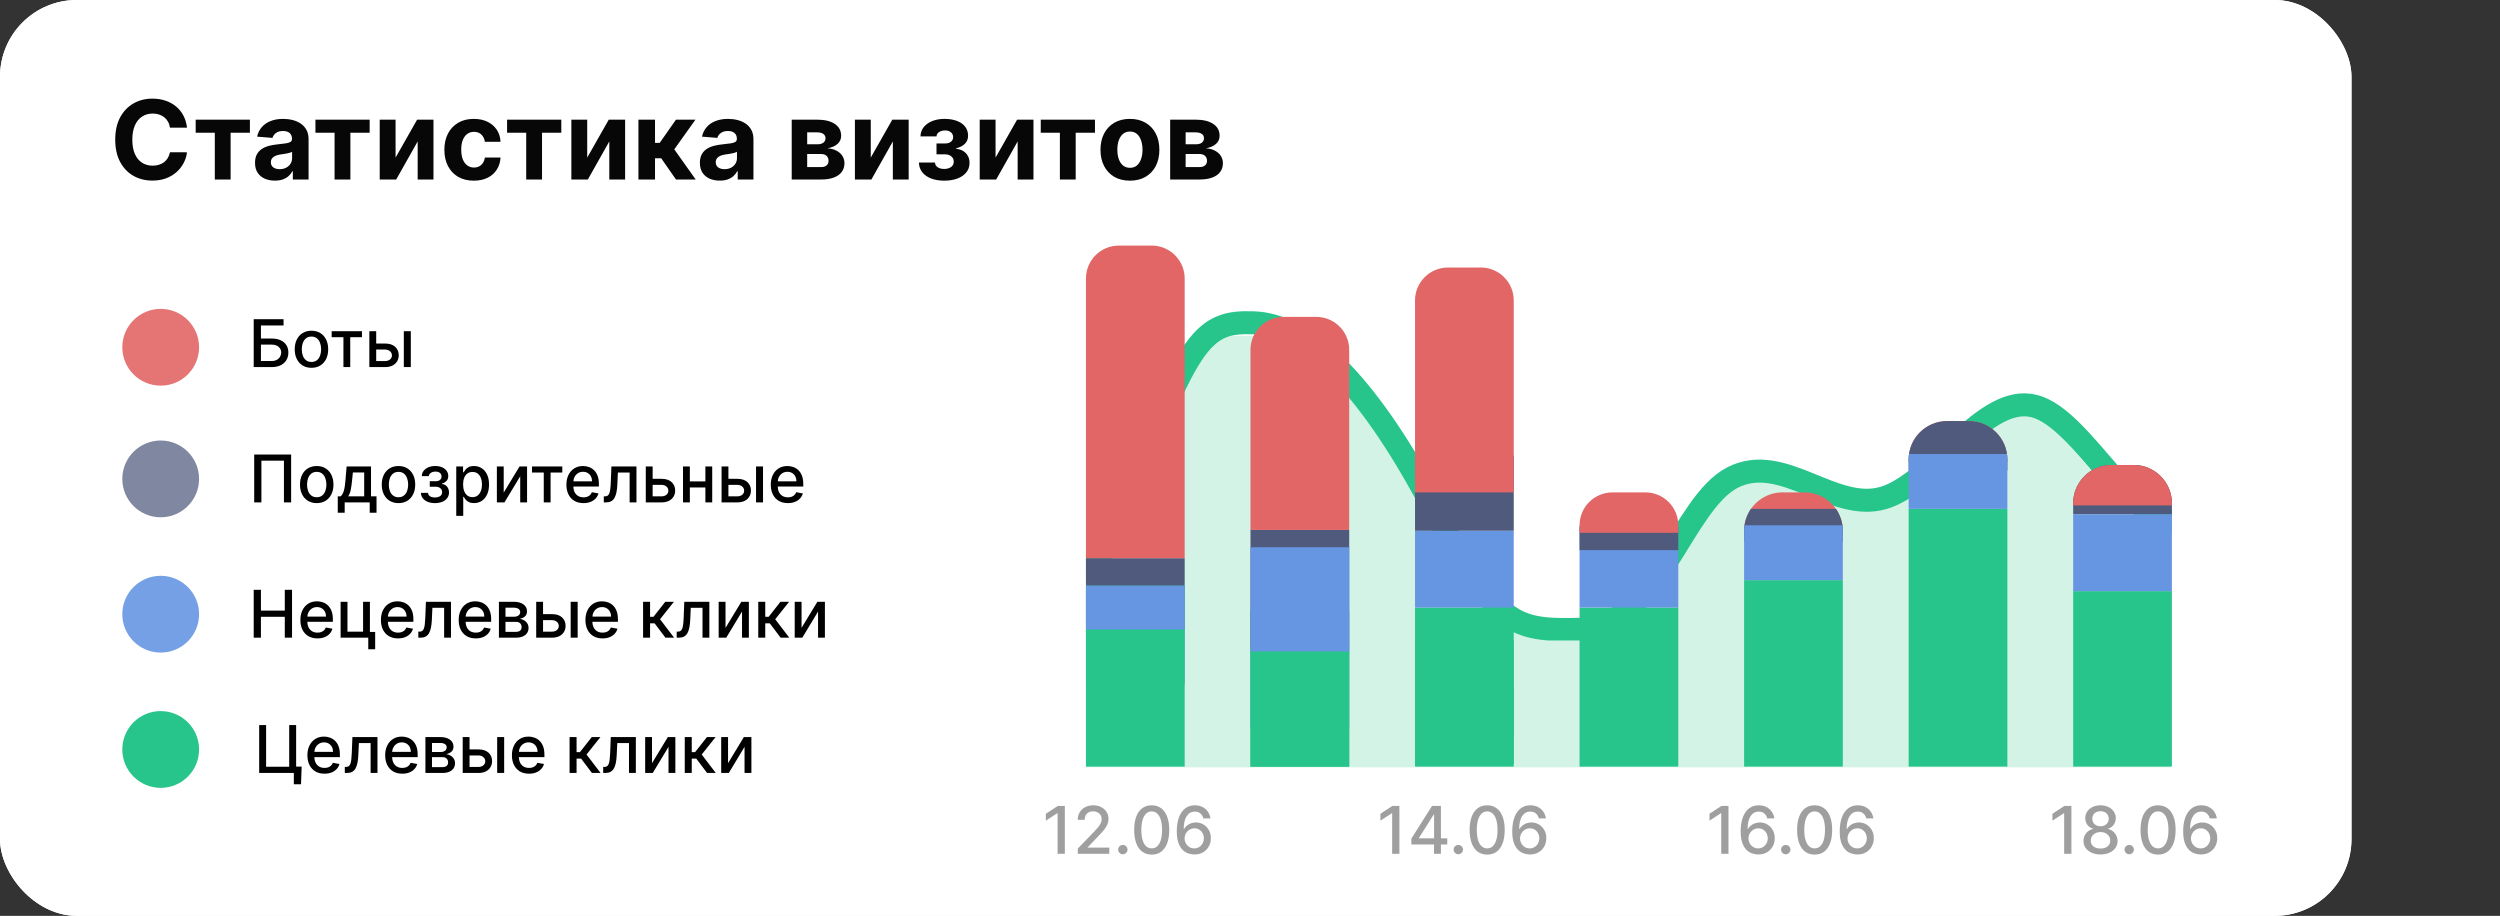 <svg width="404" height="148" viewBox="0 0 404 148" fill="none" xmlns="http://www.w3.org/2000/svg">
<rect x="0" y="0" width="404" height="148" fill="#333333" stroke="none"/>
<rect width="380" height="148" rx="12.408" fill="white"/>
<rect width="380" height="148" rx="12.408" fill="white"/>
<circle cx="25.968" cy="56.118" r="5.109" fill="#E57575" stroke="#E57575" stroke-width="2.19"/>
<path d="M40.999 59.322V51.587H45.822V52.592H42.166V54.707H43.896C44.47 54.707 44.957 54.8 45.358 54.986C45.76 55.173 46.068 55.436 46.279 55.776C46.493 56.116 46.6 56.516 46.6 56.977C46.6 57.438 46.493 57.844 46.279 58.197C46.068 58.549 45.76 58.825 45.358 59.024C44.957 59.223 44.47 59.322 43.896 59.322H40.999ZM42.166 58.34H43.896C44.228 58.34 44.509 58.275 44.738 58.144C44.97 58.013 45.145 57.843 45.263 57.634C45.384 57.425 45.444 57.201 45.444 56.962C45.444 56.614 45.311 56.316 45.044 56.067C44.777 55.815 44.394 55.689 43.896 55.689H42.166V58.34ZM50.332 59.439C49.788 59.439 49.313 59.315 48.908 59.065C48.502 58.816 48.188 58.467 47.964 58.019C47.739 57.571 47.627 57.047 47.627 56.448C47.627 55.846 47.739 55.32 47.964 54.869C48.188 54.419 48.502 54.069 48.908 53.819C49.313 53.57 49.788 53.445 50.332 53.445C50.876 53.445 51.35 53.57 51.756 53.819C52.161 54.069 52.476 54.419 52.7 54.869C52.924 55.32 53.036 55.846 53.036 56.448C53.036 57.047 52.924 57.571 52.7 58.019C52.476 58.467 52.161 58.816 51.756 59.065C51.35 59.315 50.876 59.439 50.332 59.439ZM50.336 58.491C50.688 58.491 50.98 58.398 51.212 58.212C51.443 58.026 51.615 57.778 51.725 57.468C51.839 57.158 51.895 56.817 51.895 56.444C51.895 56.074 51.839 55.734 51.725 55.425C51.615 55.112 51.443 54.862 51.212 54.673C50.98 54.484 50.688 54.39 50.336 54.39C49.98 54.39 49.686 54.484 49.452 54.673C49.22 54.862 49.047 55.112 48.934 55.425C48.823 55.734 48.768 56.074 48.768 56.444C48.768 56.817 48.823 57.158 48.934 57.468C49.047 57.778 49.22 58.026 49.452 58.212C49.686 58.398 49.98 58.491 50.336 58.491ZM53.598 54.495V53.521H58.493V54.495H56.6V59.322H55.498V54.495H53.598ZM60.537 55.515H62.221C62.931 55.515 63.478 55.691 63.861 56.044C64.243 56.396 64.435 56.851 64.435 57.407C64.435 57.77 64.349 58.096 64.178 58.386C64.007 58.675 63.756 58.904 63.426 59.073C63.096 59.239 62.695 59.322 62.221 59.322H59.687V53.521H60.794V58.348H62.221C62.546 58.348 62.813 58.264 63.022 58.095C63.231 57.924 63.336 57.706 63.336 57.441C63.336 57.162 63.231 56.934 63.022 56.758C62.813 56.579 62.546 56.49 62.221 56.49H60.537V55.515ZM65.258 59.322V53.521H66.387V59.322H65.258Z" fill="black"/>
<circle opacity="0.8" cx="25.968" cy="77.39" r="6.204" fill="#616B89"/>
<path d="M47.046 73.451V81.186H45.883V74.448H42.242V81.186H41.078V73.451H47.046ZM51.183 81.303C50.639 81.303 50.165 81.178 49.76 80.929C49.354 80.679 49.039 80.331 48.815 79.882C48.591 79.434 48.479 78.911 48.479 78.311C48.479 77.71 48.591 77.183 48.815 76.733C49.039 76.282 49.354 75.932 49.76 75.683C50.165 75.433 50.639 75.309 51.183 75.309C51.727 75.309 52.202 75.433 52.607 75.683C53.013 75.932 53.327 76.282 53.551 76.733C53.776 77.183 53.888 77.71 53.888 78.311C53.888 78.911 53.776 79.434 53.551 79.882C53.327 80.331 53.013 80.679 52.607 80.929C52.202 81.178 51.727 81.303 51.183 81.303ZM51.187 80.355C51.54 80.355 51.832 80.261 52.063 80.075C52.295 79.889 52.466 79.641 52.577 79.331C52.69 79.021 52.747 78.68 52.747 78.308C52.747 77.937 52.69 77.597 52.577 77.288C52.466 76.976 52.295 76.725 52.063 76.536C51.832 76.347 51.54 76.253 51.187 76.253C50.832 76.253 50.538 76.347 50.303 76.536C50.072 76.725 49.899 76.976 49.786 77.288C49.675 77.597 49.62 77.937 49.62 78.308C49.62 78.68 49.675 79.021 49.786 79.331C49.899 79.641 50.072 79.889 50.303 80.075C50.538 80.261 50.832 80.355 51.187 80.355ZM54.582 82.859V80.207H55.054C55.175 80.097 55.277 79.964 55.36 79.811C55.445 79.657 55.517 79.475 55.575 79.263C55.635 79.052 55.686 78.805 55.726 78.523C55.766 78.238 55.802 77.913 55.832 77.548L56.013 75.384H59.956V80.207H60.847V82.859H59.745V81.186H55.7V82.859H54.582ZM56.262 80.207H58.853V76.351H57.025L56.904 77.548C56.846 78.158 56.773 78.686 56.685 79.135C56.597 79.58 56.456 79.938 56.262 80.207ZM64.395 81.303C63.851 81.303 63.376 81.178 62.971 80.929C62.566 80.679 62.251 80.331 62.027 79.882C61.803 79.434 61.691 78.911 61.691 78.311C61.691 77.71 61.803 77.183 62.027 76.733C62.251 76.282 62.566 75.932 62.971 75.683C63.376 75.433 63.851 75.309 64.395 75.309C64.939 75.309 65.413 75.433 65.819 75.683C66.224 75.932 66.539 76.282 66.763 76.733C66.987 77.183 67.099 77.71 67.099 78.311C67.099 78.911 66.987 79.434 66.763 79.882C66.539 80.331 66.224 80.679 65.819 80.929C65.413 81.178 64.939 81.303 64.395 81.303ZM64.399 80.355C64.751 80.355 65.043 80.261 65.275 80.075C65.507 79.889 65.678 79.641 65.789 79.331C65.902 79.021 65.959 78.68 65.959 78.308C65.959 77.937 65.902 77.597 65.789 77.288C65.678 76.976 65.507 76.725 65.275 76.536C65.043 76.347 64.751 76.253 64.399 76.253C64.044 76.253 63.749 76.347 63.515 76.536C63.283 76.725 63.111 76.976 62.998 77.288C62.887 77.597 62.831 77.937 62.831 78.308C62.831 78.68 62.887 79.021 62.998 79.331C63.111 79.641 63.283 79.889 63.515 80.075C63.749 80.261 64.044 80.355 64.399 80.355ZM68.016 79.652H69.172C69.187 79.889 69.294 80.071 69.493 80.2C69.694 80.328 69.955 80.392 70.275 80.392C70.599 80.392 70.876 80.323 71.106 80.185C71.335 80.044 71.449 79.826 71.449 79.531C71.449 79.355 71.405 79.201 71.317 79.07C71.231 78.937 71.109 78.834 70.951 78.761C70.795 78.688 70.609 78.651 70.395 78.651H69.451V77.764H70.395C70.715 77.764 70.954 77.691 71.113 77.545C71.272 77.399 71.351 77.216 71.351 76.997C71.351 76.76 71.265 76.57 71.094 76.427C70.925 76.281 70.69 76.208 70.388 76.208C70.081 76.208 69.825 76.277 69.621 76.415C69.417 76.551 69.31 76.728 69.3 76.944H68.16C68.167 76.619 68.265 76.335 68.454 76.091C68.645 75.844 68.902 75.652 69.225 75.516C69.549 75.378 69.918 75.309 70.331 75.309C70.762 75.309 71.135 75.378 71.449 75.516C71.764 75.655 72.007 75.846 72.178 76.091C72.352 76.335 72.439 76.615 72.439 76.933C72.439 77.252 72.343 77.514 72.152 77.718C71.963 77.92 71.716 78.065 71.412 78.153V78.213C71.636 78.228 71.835 78.296 72.008 78.417C72.182 78.538 72.318 78.698 72.416 78.897C72.514 79.096 72.563 79.321 72.563 79.573C72.563 79.928 72.465 80.235 72.269 80.494C72.075 80.754 71.805 80.954 71.461 81.095C71.118 81.233 70.727 81.303 70.286 81.303C69.858 81.303 69.474 81.236 69.134 81.103C68.797 80.966 68.528 80.775 68.329 80.528C68.133 80.282 68.029 79.99 68.016 79.652ZM73.73 83.361V75.384H74.832V76.325H74.927C74.992 76.204 75.087 76.064 75.21 75.906C75.333 75.747 75.505 75.608 75.724 75.49C75.943 75.369 76.232 75.309 76.592 75.309C77.061 75.309 77.479 75.427 77.846 75.664C78.214 75.9 78.502 76.242 78.711 76.687C78.923 77.133 79.028 77.669 79.028 78.296C79.028 78.923 78.924 79.461 78.715 79.909C78.506 80.355 78.219 80.698 77.854 80.94C77.489 81.179 77.072 81.299 76.604 81.299C76.251 81.299 75.963 81.24 75.739 81.121C75.517 81.003 75.344 80.865 75.218 80.706C75.092 80.547 74.995 80.406 74.927 80.283H74.859V83.361H73.73ZM74.836 78.285C74.836 78.693 74.895 79.05 75.014 79.358C75.132 79.665 75.303 79.905 75.527 80.079C75.751 80.25 76.026 80.336 76.351 80.336C76.688 80.336 76.97 80.246 77.197 80.068C77.423 79.886 77.594 79.641 77.71 79.331C77.829 79.021 77.888 78.673 77.888 78.285C77.888 77.902 77.83 77.558 77.714 77.254C77.601 76.949 77.43 76.709 77.201 76.532C76.974 76.356 76.691 76.268 76.351 76.268C76.023 76.268 75.746 76.352 75.52 76.521C75.296 76.69 75.126 76.925 75.01 77.227C74.894 77.529 74.836 77.882 74.836 78.285ZM81.4 79.603L83.957 75.384H85.174V81.186H84.067V76.963L81.521 81.186H80.294V75.384H81.4V79.603ZM85.972 76.359V75.384H90.867V76.359H88.975V81.186H87.872V76.359H85.972ZM94.292 81.303C93.72 81.303 93.228 81.18 92.815 80.936C92.405 80.689 92.087 80.343 91.863 79.898C91.642 79.449 91.531 78.924 91.531 78.323C91.531 77.728 91.642 77.205 91.863 76.751C92.087 76.298 92.4 75.945 92.8 75.69C93.203 75.436 93.674 75.309 94.213 75.309C94.54 75.309 94.857 75.363 95.164 75.471C95.472 75.579 95.747 75.749 95.992 75.981C96.236 76.213 96.428 76.513 96.569 76.884C96.71 77.251 96.781 77.698 96.781 78.225V78.625H92.169V77.779H95.674C95.674 77.482 95.614 77.219 95.493 76.989C95.372 76.758 95.202 76.575 94.983 76.442C94.766 76.308 94.512 76.242 94.22 76.242C93.903 76.242 93.626 76.32 93.389 76.476C93.155 76.629 92.974 76.831 92.845 77.08C92.719 77.327 92.656 77.595 92.656 77.885V78.546C92.656 78.933 92.725 79.263 92.86 79.535C92.999 79.807 93.192 80.015 93.438 80.158C93.685 80.299 93.973 80.37 94.303 80.37C94.517 80.37 94.712 80.34 94.889 80.279C95.065 80.216 95.217 80.123 95.346 80C95.474 79.876 95.572 79.724 95.64 79.543L96.709 79.735C96.624 80.05 96.47 80.326 96.248 80.562C96.029 80.796 95.754 80.979 95.421 81.11C95.091 81.238 94.715 81.303 94.292 81.303ZM97.577 81.186L97.573 80.207H97.781C97.942 80.207 98.077 80.173 98.185 80.105C98.296 80.035 98.386 79.916 98.457 79.75C98.527 79.584 98.582 79.355 98.619 79.063C98.657 78.768 98.685 78.398 98.702 77.953L98.804 75.384H102.853V81.186H101.747V76.359H99.85L99.76 78.33C99.737 78.809 99.688 79.227 99.613 79.584C99.54 79.942 99.433 80.24 99.291 80.479C99.15 80.716 98.969 80.894 98.748 81.012C98.526 81.128 98.257 81.186 97.939 81.186H97.577ZM105.209 77.378H106.893C107.604 77.378 108.15 77.555 108.533 77.907C108.915 78.26 109.107 78.714 109.107 79.271C109.107 79.633 109.021 79.959 108.85 80.249C108.679 80.538 108.428 80.768 108.098 80.936C107.768 81.103 107.367 81.186 106.893 81.186H104.359V75.384H105.466V80.211H106.893C107.218 80.211 107.485 80.127 107.694 79.958C107.903 79.787 108.008 79.569 108.008 79.305C108.008 79.025 107.903 78.797 107.694 78.621C107.485 78.442 107.218 78.353 106.893 78.353H105.209V77.378ZM114.305 77.798V78.776H111.162V77.798H114.305ZM111.48 75.384V81.186H110.373V75.384H111.48ZM115.094 75.384V81.186H113.991V75.384H115.094ZM117.455 77.378H119.139C119.849 77.378 120.396 77.555 120.778 77.907C121.161 78.26 121.352 78.714 121.352 79.271C121.352 79.633 121.267 79.959 121.096 80.249C120.924 80.538 120.674 80.768 120.344 80.936C120.014 81.103 119.612 81.186 119.139 81.186H116.605V75.384H117.711V80.211H119.139C119.464 80.211 119.731 80.127 119.94 79.958C120.149 79.787 120.253 79.569 120.253 79.305C120.253 79.025 120.149 78.797 119.94 78.621C119.731 78.442 119.464 78.353 119.139 78.353H117.455V77.378ZM122.176 81.186V75.384H123.305V81.186H122.176ZM127.321 81.303C126.749 81.303 126.257 81.18 125.844 80.936C125.434 80.689 125.116 80.343 124.892 79.898C124.671 79.449 124.56 78.924 124.56 78.323C124.56 77.728 124.671 77.205 124.892 76.751C125.116 76.298 125.429 75.945 125.829 75.69C126.232 75.436 126.703 75.309 127.241 75.309C127.569 75.309 127.886 75.363 128.193 75.471C128.5 75.579 128.776 75.749 129.02 75.981C129.265 76.213 129.457 76.513 129.598 76.884C129.739 77.251 129.81 77.698 129.81 78.225V78.625H125.198V77.779H128.703C128.703 77.482 128.643 77.219 128.522 76.989C128.401 76.758 128.231 76.575 128.012 76.442C127.795 76.308 127.541 76.242 127.249 76.242C126.932 76.242 126.655 76.32 126.418 76.476C126.184 76.629 126.003 76.831 125.874 77.08C125.748 77.327 125.685 77.595 125.685 77.885V78.546C125.685 78.933 125.753 79.263 125.889 79.535C126.028 79.807 126.22 80.015 126.467 80.158C126.714 80.299 127.002 80.37 127.332 80.37C127.546 80.37 127.741 80.34 127.918 80.279C128.094 80.216 128.246 80.123 128.375 80C128.503 79.876 128.601 79.724 128.669 79.543L129.738 79.735C129.652 80.05 129.499 80.326 129.277 80.562C129.058 80.796 128.782 80.979 128.45 81.11C128.12 81.238 127.744 81.303 127.321 81.303Z" fill="black"/>
<circle cx="25.968" cy="99.253" r="6.204" fill="#75A0E5"/>
<path d="M40.999 103.049V95.314H42.166V98.675H46.022V95.314H47.193V103.049H46.022V99.676H42.166V103.049H40.999ZM51.302 103.166C50.731 103.166 50.239 103.044 49.826 102.8C49.415 102.553 49.098 102.207 48.874 101.761C48.652 101.313 48.541 100.788 48.541 100.186C48.541 99.592 48.652 99.068 48.874 98.615C49.098 98.162 49.41 97.808 49.81 97.553C50.213 97.299 50.684 97.172 51.223 97.172C51.55 97.172 51.868 97.226 52.175 97.334C52.482 97.443 52.758 97.613 53.002 97.844C53.246 98.076 53.439 98.377 53.58 98.747C53.721 99.115 53.791 99.561 53.791 100.088V100.488H49.18V99.642H52.685C52.685 99.345 52.624 99.082 52.503 98.853C52.383 98.621 52.213 98.439 51.993 98.305C51.777 98.172 51.523 98.105 51.231 98.105C50.913 98.105 50.636 98.183 50.4 98.339C50.166 98.493 49.984 98.694 49.856 98.943C49.73 99.19 49.667 99.458 49.667 99.748V100.409C49.667 100.797 49.735 101.126 49.871 101.398C50.009 101.67 50.202 101.878 50.449 102.022C50.696 102.163 50.984 102.233 51.314 102.233C51.528 102.233 51.723 102.203 51.899 102.142C52.075 102.079 52.228 101.986 52.356 101.863C52.484 101.74 52.583 101.587 52.651 101.406L53.719 101.599C53.634 101.913 53.48 102.189 53.259 102.426C53.04 102.66 52.764 102.842 52.432 102.973C52.102 103.102 51.725 103.166 51.302 103.166ZM59.777 97.248V102.123H60.627V104.918H59.512V103.049H55.044V97.248H56.151V102.074H58.674V97.248H59.777ZM64.317 103.166C63.745 103.166 63.253 103.044 62.84 102.8C62.429 102.553 62.112 102.207 61.888 101.761C61.666 101.313 61.556 100.788 61.556 100.186C61.556 99.592 61.666 99.068 61.888 98.615C62.112 98.162 62.424 97.808 62.825 97.553C63.228 97.299 63.698 97.172 64.237 97.172C64.565 97.172 64.882 97.226 65.189 97.334C65.496 97.443 65.772 97.613 66.016 97.844C66.26 98.076 66.453 98.377 66.594 98.747C66.735 99.115 66.805 99.561 66.805 100.088V100.488H62.194V99.642H65.699C65.699 99.345 65.638 99.082 65.518 98.853C65.397 98.621 65.227 98.439 65.008 98.305C64.791 98.172 64.537 98.105 64.245 98.105C63.928 98.105 63.651 98.183 63.414 98.339C63.18 98.493 62.998 98.694 62.87 98.943C62.744 99.19 62.681 99.458 62.681 99.748V100.409C62.681 100.797 62.749 101.126 62.885 101.398C63.024 101.67 63.216 101.878 63.463 102.022C63.71 102.163 63.998 102.233 64.328 102.233C64.542 102.233 64.737 102.203 64.913 102.142C65.09 102.079 65.242 101.986 65.37 101.863C65.499 101.74 65.597 101.587 65.665 101.406L66.734 101.599C66.648 101.913 66.495 102.189 66.273 102.426C66.054 102.66 65.778 102.842 65.446 102.973C65.116 103.102 64.74 103.166 64.317 103.166ZM67.602 103.049L67.598 102.071H67.805C67.967 102.071 68.101 102.037 68.21 101.969C68.32 101.898 68.411 101.78 68.481 101.614C68.552 101.447 68.606 101.218 68.644 100.926C68.682 100.632 68.709 100.261 68.727 99.816L68.829 97.248H72.878V103.049H71.771V98.222H69.875L69.785 100.193C69.762 100.672 69.713 101.09 69.637 101.447C69.564 101.805 69.457 102.103 69.316 102.343C69.175 102.579 68.994 102.757 68.772 102.875C68.551 102.991 68.281 103.049 67.964 103.049H67.602ZM76.884 103.166C76.313 103.166 75.82 103.044 75.407 102.8C74.997 102.553 74.68 102.207 74.456 101.761C74.234 101.313 74.123 100.788 74.123 100.186C74.123 99.592 74.234 99.068 74.456 98.615C74.68 98.162 74.992 97.808 75.392 97.553C75.795 97.299 76.266 97.172 76.805 97.172C77.132 97.172 77.45 97.226 77.757 97.334C78.064 97.443 78.34 97.613 78.584 97.844C78.828 98.076 79.021 98.377 79.162 98.747C79.303 99.115 79.373 99.561 79.373 100.088V100.488H74.762V99.642H78.266C78.266 99.345 78.206 99.082 78.085 98.853C77.964 98.621 77.794 98.439 77.575 98.305C77.359 98.172 77.105 98.105 76.812 98.105C76.495 98.105 76.218 98.183 75.981 98.339C75.747 98.493 75.566 98.694 75.438 98.943C75.312 99.19 75.249 99.458 75.249 99.748V100.409C75.249 100.797 75.317 101.126 75.453 101.398C75.591 101.67 75.784 101.878 76.031 102.022C76.277 102.163 76.566 102.233 76.895 102.233C77.109 102.233 77.305 102.203 77.481 102.142C77.657 102.079 77.809 101.986 77.938 101.863C78.066 101.74 78.165 101.587 78.233 101.406L79.301 101.599C79.216 101.913 79.062 102.189 78.841 102.426C78.621 102.66 78.346 102.842 78.013 102.973C77.684 103.102 77.307 103.166 76.884 103.166ZM80.626 103.049V97.248H83.032C83.687 97.248 84.205 97.387 84.588 97.667C84.971 97.944 85.162 98.32 85.162 98.796C85.162 99.136 85.054 99.405 84.837 99.604C84.621 99.803 84.334 99.937 83.976 100.005C84.236 100.035 84.474 100.113 84.69 100.239C84.907 100.362 85.08 100.528 85.211 100.737C85.345 100.946 85.412 101.196 85.412 101.485C85.412 101.792 85.332 102.064 85.174 102.301C85.015 102.535 84.784 102.719 84.482 102.852C84.183 102.983 83.821 103.049 83.398 103.049H80.626ZM81.687 102.105H83.398C83.678 102.105 83.897 102.038 84.056 101.904C84.214 101.771 84.293 101.59 84.293 101.361C84.293 101.091 84.214 100.88 84.056 100.726C83.897 100.57 83.678 100.492 83.398 100.492H81.687V102.105ZM81.687 99.665H83.043C83.255 99.665 83.436 99.635 83.587 99.574C83.741 99.514 83.858 99.428 83.939 99.317C84.022 99.204 84.063 99.07 84.063 98.917C84.063 98.693 83.971 98.518 83.787 98.392C83.604 98.266 83.352 98.203 83.032 98.203H81.687V99.665ZM87.5 99.242H89.185C89.895 99.242 90.441 99.418 90.824 99.77C91.207 100.123 91.398 100.577 91.398 101.134C91.398 101.497 91.312 101.823 91.141 102.112C90.97 102.402 90.719 102.631 90.389 102.8C90.06 102.966 89.658 103.049 89.185 103.049H86.65V97.248H87.757V102.074H89.185C89.509 102.074 89.776 101.99 89.985 101.821C90.194 101.65 90.299 101.432 90.299 101.168C90.299 100.888 90.194 100.661 89.985 100.484C89.776 100.306 89.509 100.216 89.185 100.216H87.5V99.242ZM92.221 103.049V97.248H93.35V103.049H92.221ZM97.366 103.166C96.795 103.166 96.302 103.044 95.889 102.8C95.479 102.553 95.162 102.207 94.938 101.761C94.716 101.313 94.605 100.788 94.605 100.186C94.605 99.592 94.716 99.068 94.938 98.615C95.162 98.162 95.474 97.808 95.874 97.553C96.277 97.299 96.748 97.172 97.287 97.172C97.614 97.172 97.931 97.226 98.239 97.334C98.546 97.443 98.822 97.613 99.066 97.844C99.31 98.076 99.503 98.377 99.644 98.747C99.785 99.115 99.855 99.561 99.855 100.088V100.488H95.244V99.642H98.749C98.749 99.345 98.688 99.082 98.567 98.853C98.447 98.621 98.276 98.439 98.057 98.305C97.841 98.172 97.587 98.105 97.294 98.105C96.977 98.105 96.7 98.183 96.464 98.339C96.229 98.493 96.048 98.694 95.92 98.943C95.794 99.19 95.731 99.458 95.731 99.748V100.409C95.731 100.797 95.799 101.126 95.935 101.398C96.073 101.67 96.266 101.878 96.513 102.022C96.759 102.163 97.048 102.233 97.378 102.233C97.592 102.233 97.787 102.203 97.963 102.142C98.139 102.079 98.292 101.986 98.42 101.863C98.548 101.74 98.647 101.587 98.715 101.406L99.784 101.599C99.698 101.913 99.544 102.189 99.323 102.426C99.104 102.66 98.828 102.842 98.496 102.973C98.166 103.102 97.789 103.166 97.366 103.166ZM103.923 103.049V97.248H105.052V99.68H105.596L107.511 97.248H108.908L106.661 100.069L108.935 103.049H107.534L105.785 100.73H105.052V103.049H103.923ZM109.355 103.049L109.351 102.071H109.559C109.72 102.071 109.855 102.037 109.963 101.969C110.074 101.898 110.165 101.78 110.235 101.614C110.306 101.447 110.36 101.218 110.397 100.926C110.435 100.632 110.463 100.261 110.481 99.816L110.583 97.248H114.631V103.049H113.525V98.222H111.629L111.538 100.193C111.515 100.672 111.466 101.09 111.391 101.447C111.318 101.805 111.211 102.103 111.07 102.343C110.929 102.579 110.747 102.757 110.526 102.875C110.304 102.991 110.035 103.049 109.718 103.049H109.355ZM117.244 101.466L119.801 97.248H121.017V103.049H119.911V98.826L117.365 103.049H116.137V97.248H117.244V101.466ZM122.535 103.049V97.248H123.665V99.68H124.209L126.124 97.248H127.521L125.274 100.069L127.547 103.049H126.146L124.397 100.73H123.665V103.049H122.535ZM129.531 101.466L132.088 97.248H133.304V103.049H132.198V98.826L129.652 103.049H128.425V97.248H129.531V101.466Z" fill="black"/>
<circle cx="25.968" cy="121.115" r="5.109" fill="#27C58B" stroke="#27C58B" stroke-width="2.19"/>
<path d="M48.748 123.88L48.646 126.739H47.483V124.911H46.939V123.88H48.748ZM41.885 124.911V117.176H43.003V123.899H46.735V117.176H47.856V124.911H41.885ZM52.438 125.028C51.866 125.028 51.374 124.906 50.961 124.662C50.551 124.415 50.233 124.069 50.009 123.623C49.788 123.175 49.677 122.65 49.677 122.048C49.677 121.454 49.788 120.93 50.009 120.477C50.233 120.024 50.546 119.67 50.946 119.416C51.349 119.161 51.82 119.034 52.358 119.034C52.686 119.034 53.003 119.088 53.31 119.197C53.617 119.305 53.893 119.475 54.137 119.707C54.382 119.938 54.574 120.239 54.715 120.609C54.856 120.977 54.927 121.424 54.927 121.95V122.35H50.315V121.504H53.82C53.82 121.207 53.76 120.944 53.639 120.715C53.518 120.483 53.348 120.301 53.129 120.167C52.913 120.034 52.658 119.967 52.366 119.967C52.049 119.967 51.772 120.045 51.535 120.201C51.301 120.355 51.12 120.556 50.991 120.806C50.865 121.052 50.802 121.321 50.802 121.61V122.271C50.802 122.659 50.87 122.989 51.006 123.261C51.145 123.533 51.337 123.74 51.584 123.884C51.831 124.025 52.119 124.095 52.449 124.095C52.663 124.095 52.858 124.065 53.035 124.005C53.211 123.942 53.363 123.849 53.492 123.725C53.62 123.602 53.718 123.449 53.786 123.268L54.855 123.461C54.769 123.776 54.616 124.051 54.394 124.288C54.175 124.522 53.9 124.705 53.567 124.836C53.237 124.964 52.861 125.028 52.438 125.028ZM55.723 124.911L55.719 123.933H55.927C56.088 123.933 56.223 123.899 56.331 123.831C56.442 123.76 56.532 123.642 56.603 123.476C56.673 123.31 56.727 123.081 56.765 122.789C56.803 122.494 56.831 122.124 56.848 121.678L56.95 119.11H60.999V124.911H59.892V120.084H57.996L57.906 122.056C57.883 122.534 57.834 122.952 57.758 123.31C57.685 123.667 57.578 123.966 57.438 124.205C57.297 124.442 57.115 124.619 56.894 124.737C56.672 124.853 56.403 124.911 56.085 124.911H55.723ZM65.005 125.028C64.434 125.028 63.942 124.906 63.529 124.662C63.118 124.415 62.801 124.069 62.577 123.623C62.355 123.175 62.245 122.65 62.245 122.048C62.245 121.454 62.355 120.93 62.577 120.477C62.801 120.024 63.113 119.67 63.514 119.416C63.916 119.161 64.387 119.034 64.926 119.034C65.254 119.034 65.571 119.088 65.878 119.197C66.185 119.305 66.461 119.475 66.705 119.707C66.949 119.938 67.142 120.239 67.283 120.609C67.424 120.977 67.494 121.424 67.494 121.95V122.35H62.883V121.504H66.388C66.388 121.207 66.327 120.944 66.207 120.715C66.086 120.483 65.916 120.301 65.697 120.167C65.48 120.034 65.226 119.967 64.934 119.967C64.616 119.967 64.34 120.045 64.103 120.201C63.869 120.355 63.687 120.556 63.559 120.806C63.433 121.052 63.37 121.321 63.37 121.61V122.271C63.37 122.659 63.438 122.989 63.574 123.261C63.712 123.533 63.905 123.74 64.152 123.884C64.399 124.025 64.687 124.095 65.017 124.095C65.231 124.095 65.426 124.065 65.602 124.005C65.778 123.942 65.931 123.849 66.059 123.725C66.188 123.602 66.286 123.449 66.354 123.268L67.423 123.461C67.337 123.776 67.183 124.051 66.962 124.288C66.743 124.522 66.467 124.705 66.135 124.836C65.805 124.964 65.428 125.028 65.005 125.028ZM68.747 124.911V119.11H71.153C71.808 119.11 72.327 119.25 72.709 119.529C73.092 119.806 73.284 120.182 73.284 120.658C73.284 120.998 73.175 121.268 72.959 121.467C72.742 121.666 72.455 121.799 72.097 121.867C72.357 121.897 72.595 121.975 72.811 122.101C73.028 122.225 73.202 122.391 73.333 122.6C73.466 122.809 73.533 123.058 73.533 123.347C73.533 123.655 73.453 123.927 73.295 124.163C73.136 124.397 72.906 124.581 72.604 124.715C72.304 124.846 71.943 124.911 71.52 124.911H68.747ZM69.809 123.967H71.52C71.799 123.967 72.018 123.9 72.177 123.767C72.335 123.633 72.415 123.452 72.415 123.223C72.415 122.953 72.335 122.742 72.177 122.588C72.018 122.432 71.799 122.354 71.52 122.354H69.809V123.967ZM69.809 121.527H71.165C71.376 121.527 71.557 121.497 71.709 121.436C71.862 121.376 71.979 121.29 72.06 121.18C72.143 121.066 72.184 120.933 72.184 120.779C72.184 120.555 72.093 120.38 71.909 120.254C71.725 120.128 71.473 120.065 71.153 120.065H69.809V121.527ZM75.621 121.104H77.306C78.016 121.104 78.562 121.28 78.945 121.633C79.328 121.985 79.519 122.44 79.519 122.996C79.519 123.359 79.433 123.685 79.262 123.974C79.091 124.264 78.841 124.493 78.511 124.662C78.181 124.828 77.779 124.911 77.306 124.911H74.772V119.11H75.878V123.937H77.306C77.631 123.937 77.898 123.852 78.106 123.684C78.316 123.512 78.42 123.295 78.42 123.03C78.42 122.751 78.316 122.523 78.106 122.347C77.898 122.168 77.631 122.078 77.306 122.078H75.621V121.104ZM80.343 124.911V119.11H81.472V124.911H80.343ZM85.487 125.028C84.916 125.028 84.424 124.906 84.011 124.662C83.6 124.415 83.283 124.069 83.059 123.623C82.837 123.175 82.727 122.65 82.727 122.048C82.727 121.454 82.837 120.93 83.059 120.477C83.283 120.024 83.595 119.67 83.996 119.416C84.398 119.161 84.869 119.034 85.408 119.034C85.736 119.034 86.053 119.088 86.36 119.197C86.667 119.305 86.943 119.475 87.187 119.707C87.431 119.938 87.624 120.239 87.765 120.609C87.906 120.977 87.977 121.424 87.977 121.95V122.35H83.365V121.504H86.87C86.87 121.207 86.809 120.944 86.689 120.715C86.568 120.483 86.398 120.301 86.179 120.167C85.962 120.034 85.708 119.967 85.416 119.967C85.099 119.967 84.822 120.045 84.585 120.201C84.351 120.355 84.169 120.556 84.041 120.806C83.915 121.052 83.852 121.321 83.852 121.61V122.271C83.852 122.659 83.92 122.989 84.056 123.261C84.195 123.533 84.387 123.74 84.634 123.884C84.881 124.025 85.169 124.095 85.499 124.095C85.713 124.095 85.908 124.065 86.084 124.005C86.26 123.942 86.413 123.849 86.541 123.725C86.67 123.602 86.768 123.449 86.836 123.268L87.905 123.461C87.819 123.776 87.666 124.051 87.444 124.288C87.225 124.522 86.949 124.705 86.617 124.836C86.287 124.964 85.911 125.028 85.487 125.028ZM92.044 124.911V119.11H93.174V121.542H93.717L95.632 119.11H97.03L94.782 121.931L97.056 124.911H95.655L93.906 122.592H93.174V124.911H92.044ZM97.476 124.911L97.473 123.933H97.68C97.841 123.933 97.976 123.899 98.084 123.831C98.195 123.76 98.286 123.642 98.356 123.476C98.427 123.31 98.481 123.081 98.519 122.789C98.556 122.494 98.584 122.124 98.602 121.678L98.704 119.11H102.753V124.911H101.646V120.084H99.75L99.659 122.056C99.637 122.534 99.588 122.952 99.512 123.31C99.439 123.667 99.332 123.966 99.191 124.205C99.05 124.442 98.869 124.619 98.647 124.737C98.426 124.853 98.156 124.911 97.839 124.911H97.476ZM105.365 123.329L107.922 119.11H109.138V124.911H108.032V120.689L105.486 124.911H104.259V119.11H105.365V123.329ZM110.657 124.911V119.11H111.786V121.542H112.33L114.245 119.11H115.642L113.395 121.931L115.669 124.911H114.267L112.519 122.592H111.786V124.911H110.657ZM117.653 123.329L120.209 119.11H121.426V124.911H120.319V120.689L117.773 124.911H116.546V119.11H117.653V123.329Z" fill="black"/>
<g clip-path="url(#clip0_3_1630)">
<g clip-path="url(#clip1_3_1630)">
<g clip-path="url(#clip2_3_1630)">
<path d="M11.522 86.19L15.589 87.313C19.657 88.436 28.057 93.005 35.925 90.995C51.945 86.904 53.094 45.245 61.229 47.735C69.363 50.225 66.575 99.135 84.732 99.921C95.556 100.39 101 89.275 109.135 82.791C117.269 76.307 125.403 72.635 133.538 79.659C141.672 86.682 147.389 81.964 155.523 82.791C163.657 83.618 172.441 106.859 182.344 80.658C192.247 54.458 194.521 51.858 202.655 52.168C210.79 52.477 220.498 61.181 231.15 81.176C241.803 101.171 244.207 101.995 255.553 101.686C267.593 101.359 271.822 81.366 279.956 77.181C288.091 72.996 296.225 82.841 304.359 80.468C312.494 78.095 320.628 63.505 328.763 65.63C336.897 67.754 345.031 86.594 353.166 84.022C361.3 81.451 369.434 57.467 373.502 45.475L377.569 33.483" stroke="#27C58B" stroke-width="3.719" stroke-linecap="round"/>
</g>
<path d="M15.56 87.574L11.522 86.446V189.474H350.684V84.267C342.608 86.852 334.533 67.921 326.458 65.785C318.382 63.65 310.307 78.312 302.232 80.696C294.157 83.08 286.081 73.188 278.006 77.393C269.931 81.598 265.733 101.688 253.78 102.017C242.517 102.327 240.129 101.5 229.554 81.407C218.979 61.315 210.812 54.59 202.737 54.279C194.662 53.968 190.934 54.56 181.103 80.887C171.272 107.215 161.143 86.587 153.067 85.756C144.992 84.925 140.726 86.94 132.651 79.883C124.576 72.825 116.501 76.515 108.425 83.03C100.35 89.546 94.945 100.714 84.2 100.243C66.175 99.453 68.943 50.306 60.867 47.804C52.792 45.302 51.651 87.163 35.748 91.274C27.937 93.293 19.597 88.702 15.56 87.574Z" fill="#27C58B" fill-opacity="0.2"/>
</g>
<rect x="175.49" y="101.729" width="15.954" height="8.863" fill="#6695E2"/>
<rect x="175.49" y="90.206" width="15.954" height="11.522" fill="#4F5A7C"/>
<rect x="175.49" y="94.638" width="15.954" height="29.248" fill="#27C58B"/>
<rect x="175.49" y="94.638" width="15.954" height="7.09" fill="#6695E2"/>
<path d="M175.49 45.004C175.49 42.067 177.871 39.687 180.808 39.687H186.125C189.062 39.687 191.443 42.067 191.443 45.004V90.206H175.49V45.004Z" fill="#E26666"/>
<rect x="202.079" y="104.762" width="15.954" height="19.126" fill="#27C58B"/>
<rect x="202.079" y="104.762" width="15.954" height="13.005" fill="#6695E2"/>
<rect x="202.079" y="98.641" width="15.954" height="25.246" fill="#27C58B"/>
<rect x="202.079" y="85.635" width="15.954" height="19.126" fill="#4F5A7C"/>
<rect x="202.079" y="88.434" width="15.954" height="16.84" fill="#6695E2"/>
<path d="M202.079 56.527C202.079 53.59 204.46 51.209 207.396 51.209H212.714C215.651 51.209 218.032 53.59 218.032 56.527V85.635H202.079V56.527Z" fill="#E26666"/>
<rect x="228.668" y="103.502" width="15.954" height="15.193" fill="#27C58B"/>
<rect x="228.668" y="111.151" width="15.954" height="12.735" fill="#27C58B"/>
<rect x="228.668" y="98.184" width="15.954" height="25.246" fill="#27C58B"/>
<rect x="228.668" y="85.775" width="15.954" height="12.408" fill="#6695E2"/>
<rect x="228.668" y="73.617" width="15.954" height="12.154" fill="#4F5A7C"/>
<path d="M228.668 48.55C228.668 45.613 231.049 43.232 233.986 43.232H239.304C242.241 43.232 244.622 45.613 244.622 48.55V79.571H228.668V48.55Z" fill="#E26666"/>
<rect x="255.257" y="98.183" width="15.954" height="25.703" fill="#27C58B"/>
<rect x="255.257" y="84.888" width="15.954" height="13.295" fill="#6695E2"/>
<rect x="255.257" y="85.168" width="15.954" height="3.732" fill="#4F5A7C"/>
<path d="M255.257 84.888C255.257 81.951 257.638 79.57 260.575 79.57H265.893C268.83 79.57 271.211 81.951 271.211 84.888V86.101H255.257V84.888Z" fill="#E26666"/>
<g clip-path="url(#clip3_3_1630)">
<rect x="281.847" y="93.751" width="15.954" height="30.135" fill="#27C58B"/>
<path d="M281.847 84.888C281.847 81.951 284.228 79.57 287.165 79.57H292.482C295.419 79.57 297.8 81.951 297.8 84.888V86.101H281.847V84.888Z" fill="#E26666"/>
<rect x="281.847" y="82.23" width="15.954" height="5.318" fill="#4F5A7C"/>
<rect x="281.847" y="84.888" width="15.954" height="8.863" fill="#6695E2"/>
</g>
<g clip-path="url(#clip4_3_1630)">
<rect x="308.436" y="82.23" width="15.954" height="41.657" fill="#27C58B"/>
<path d="M308.437 73.367C308.437 70.43 310.817 68.049 313.754 68.049H319.072C322.009 68.049 324.39 70.43 324.39 73.367V74.579H308.437V73.367Z" fill="#E26666"/>
<rect x="308.437" y="68.049" width="15.954" height="7.977" fill="#4F5A7C"/>
<rect x="308.436" y="73.367" width="15.954" height="8.863" fill="#6695E2"/>
</g>
<g clip-path="url(#clip5_3_1630)">
<rect x="335.025" y="95.524" width="15.954" height="35.452" fill="#27C58B"/>
<path d="M335.025 80.457C335.025 77.52 337.406 75.14 340.343 75.14H345.661C348.598 75.14 350.979 77.52 350.979 80.457V81.67H335.025V80.457Z" fill="#E26666"/>
<rect x="335.025" y="75.14" width="15.954" height="7.977" fill="#4F5A7C"/>
<path d="M335.025 80.457C335.025 77.52 337.406 75.14 340.343 75.14H345.661C348.598 75.14 350.979 77.52 350.979 80.457V81.67H335.025V80.457Z" fill="#E26666"/>
<rect x="335.025" y="83.116" width="15.954" height="12.408" fill="#6695E2"/>
</g>
</g>
<path d="M30.221 20.628H27.464C27.414 20.272 27.311 19.955 27.156 19.678C27 19.397 26.801 19.157 26.558 18.96C26.314 18.763 26.033 18.612 25.714 18.507C25.399 18.402 25.057 18.35 24.688 18.35C24.021 18.35 23.44 18.515 22.945 18.847C22.449 19.174 22.065 19.653 21.793 20.282C21.52 20.907 21.383 21.667 21.383 22.561C21.383 23.48 21.52 24.252 21.793 24.877C22.07 25.503 22.456 25.975 22.951 26.294C23.446 26.613 24.019 26.772 24.669 26.772C25.034 26.772 25.372 26.724 25.683 26.627C25.997 26.531 26.276 26.39 26.52 26.206C26.763 26.017 26.965 25.788 27.124 25.52C27.288 25.251 27.401 24.945 27.464 24.601L30.221 24.613C30.15 25.205 29.972 25.776 29.686 26.325C29.405 26.871 29.025 27.36 28.547 27.792C28.073 28.22 27.506 28.56 26.847 28.812C26.193 29.059 25.452 29.183 24.625 29.183C23.475 29.183 22.447 28.923 21.541 28.402C20.639 27.882 19.925 27.129 19.401 26.143C18.88 25.157 18.62 23.963 18.62 22.561C18.62 21.155 18.884 19.959 19.413 18.973C19.942 17.987 20.66 17.235 21.566 16.719C22.472 16.199 23.492 15.939 24.625 15.939C25.372 15.939 26.065 16.044 26.703 16.253C27.345 16.463 27.913 16.77 28.408 17.173C28.904 17.571 29.306 18.06 29.617 18.639C29.932 19.218 30.133 19.881 30.221 20.628ZM31.622 21.447V19.338H40.384V21.447H37.268V29.007H34.713V21.447H31.622ZM44.421 29.189C43.804 29.189 43.254 29.082 42.772 28.868C42.289 28.65 41.907 28.329 41.626 27.905C41.349 27.477 41.211 26.944 41.211 26.306C41.211 25.769 41.309 25.318 41.506 24.953C41.704 24.588 41.972 24.294 42.312 24.072C42.652 23.849 43.038 23.681 43.47 23.568C43.907 23.455 44.364 23.375 44.843 23.329C45.405 23.27 45.858 23.216 46.202 23.165C46.546 23.111 46.796 23.031 46.951 22.926C47.107 22.821 47.184 22.666 47.184 22.46V22.422C47.184 22.024 47.058 21.715 46.807 21.497C46.559 21.279 46.206 21.17 45.749 21.17C45.266 21.17 44.883 21.277 44.597 21.491C44.312 21.701 44.123 21.965 44.031 22.284L41.55 22.082C41.676 21.495 41.924 20.987 42.293 20.559C42.663 20.127 43.139 19.795 43.722 19.565C44.31 19.33 44.989 19.212 45.762 19.212C46.299 19.212 46.813 19.275 47.304 19.401C47.799 19.527 48.238 19.722 48.62 19.986C49.006 20.251 49.31 20.591 49.532 21.006C49.755 21.417 49.866 21.91 49.866 22.485V29.007H47.323V27.666H47.247C47.092 27.968 46.884 28.235 46.624 28.465C46.364 28.692 46.051 28.87 45.686 29C45.321 29.126 44.899 29.189 44.421 29.189ZM45.189 27.339C45.583 27.339 45.932 27.261 46.234 27.106C46.536 26.946 46.773 26.732 46.945 26.464C47.117 26.195 47.203 25.891 47.203 25.551V24.525C47.119 24.579 47.004 24.63 46.857 24.676C46.714 24.718 46.553 24.758 46.372 24.796C46.192 24.829 46.011 24.861 45.831 24.89C45.65 24.915 45.487 24.938 45.34 24.959C45.025 25.005 44.75 25.079 44.515 25.18C44.28 25.28 44.098 25.417 43.968 25.589C43.837 25.757 43.773 25.966 43.773 26.218C43.773 26.583 43.905 26.862 44.169 27.055C44.438 27.244 44.778 27.339 45.189 27.339ZM50.975 21.447V19.338H59.738V21.447H56.622V29.007H54.066V21.447H50.975ZM63.925 25.469L67.406 19.338H70.05V29.007H67.495V22.857L64.026 29.007H61.363V19.338H63.925V25.469ZM76.569 29.196C75.578 29.196 74.726 28.986 74.013 28.566C73.304 28.142 72.758 27.555 72.376 26.804C71.999 26.052 71.81 25.188 71.81 24.21C71.81 23.22 72.001 22.351 72.382 21.604C72.769 20.853 73.316 20.267 74.025 19.848C74.735 19.424 75.578 19.212 76.556 19.212C77.399 19.212 78.138 19.365 78.772 19.672C79.405 19.978 79.907 20.408 80.276 20.962C80.645 21.516 80.849 22.166 80.887 22.913H78.356C78.285 22.431 78.096 22.043 77.79 21.749C77.487 21.451 77.091 21.302 76.6 21.302C76.184 21.302 75.822 21.415 75.511 21.642C75.205 21.864 74.965 22.189 74.793 22.618C74.621 23.046 74.535 23.564 74.535 24.172C74.535 24.789 74.619 25.314 74.787 25.746C74.959 26.178 75.2 26.508 75.511 26.734C75.822 26.961 76.184 27.074 76.6 27.074C76.906 27.074 77.181 27.011 77.425 26.886C77.672 26.76 77.876 26.577 78.035 26.338C78.199 26.094 78.306 25.803 78.356 25.463H80.887C80.845 26.201 80.643 26.852 80.282 27.414C79.926 27.972 79.433 28.409 78.803 28.724C78.174 29.038 77.429 29.196 76.569 29.196ZM81.944 21.447V19.338H90.707V21.447H87.591V29.007H85.035V21.447H81.944ZM94.894 25.469L98.375 19.338H101.019V29.007H98.463V22.857L94.995 29.007H92.332V19.338H94.894V25.469ZM103.169 29.007V19.338H105.85V23.09H106.606L109.237 19.338H112.384L108.966 24.135L112.422 29.007H109.237L106.851 25.576H105.85V29.007H103.169ZM116.312 29.189C115.696 29.189 115.146 29.082 114.663 28.868C114.181 28.65 113.799 28.329 113.518 27.905C113.241 27.477 113.102 26.944 113.102 26.306C113.102 25.769 113.201 25.318 113.398 24.953C113.595 24.588 113.864 24.294 114.204 24.072C114.544 23.849 114.93 23.681 115.362 23.568C115.798 23.455 116.256 23.375 116.734 23.329C117.297 23.27 117.75 23.216 118.094 23.165C118.438 23.111 118.688 23.031 118.843 22.926C118.998 22.821 119.076 22.666 119.076 22.46V22.422C119.076 22.024 118.95 21.715 118.698 21.497C118.451 21.279 118.098 21.17 117.641 21.17C117.158 21.17 116.774 21.277 116.489 21.491C116.203 21.701 116.014 21.965 115.922 22.284L113.442 22.082C113.568 21.495 113.815 20.987 114.185 20.559C114.554 20.127 115.03 19.795 115.614 19.565C116.201 19.33 116.881 19.212 117.653 19.212C118.19 19.212 118.704 19.275 119.195 19.401C119.691 19.527 120.129 19.722 120.511 19.986C120.897 20.251 121.201 20.591 121.424 21.006C121.646 21.417 121.757 21.91 121.757 22.485V29.007H119.214V27.666H119.139C118.984 27.968 118.776 28.235 118.516 28.465C118.255 28.692 117.943 28.87 117.578 29C117.213 29.126 116.791 29.189 116.312 29.189ZM117.08 27.339C117.475 27.339 117.823 27.261 118.125 27.106C118.427 26.946 118.665 26.732 118.837 26.464C119.009 26.195 119.095 25.891 119.095 25.551V24.525C119.011 24.579 118.895 24.63 118.749 24.676C118.606 24.718 118.444 24.758 118.264 24.796C118.083 24.829 117.903 24.861 117.722 24.89C117.542 24.915 117.378 24.938 117.231 24.959C116.917 25.005 116.642 25.079 116.407 25.18C116.172 25.28 115.989 25.417 115.859 25.589C115.729 25.757 115.664 25.966 115.664 26.218C115.664 26.583 115.796 26.862 116.061 27.055C116.329 27.244 116.669 27.339 117.08 27.339ZM127.941 29.007V19.338H132.064C133.255 19.338 134.198 19.565 134.89 20.018C135.582 20.471 135.929 21.115 135.929 21.95C135.929 22.475 135.734 22.911 135.343 23.26C134.953 23.608 134.412 23.843 133.719 23.965C134.298 24.007 134.791 24.139 135.198 24.361C135.61 24.579 135.922 24.863 136.136 25.211C136.355 25.559 136.464 25.945 136.464 26.369C136.464 26.919 136.317 27.391 136.023 27.786C135.734 28.18 135.308 28.482 134.745 28.692C134.187 28.902 133.505 29.007 132.699 29.007H127.941ZM130.44 26.999H132.699C133.073 26.999 133.365 26.911 133.574 26.734C133.788 26.554 133.895 26.308 133.895 25.998C133.895 25.654 133.788 25.383 133.574 25.186C133.365 24.989 133.073 24.89 132.699 24.89H130.44V26.999ZM130.44 23.316H132.12C132.389 23.316 132.618 23.279 132.806 23.203C132.999 23.123 133.146 23.01 133.247 22.863C133.352 22.716 133.404 22.542 133.404 22.341C133.404 22.043 133.285 21.81 133.046 21.642C132.806 21.474 132.479 21.39 132.064 21.39H130.44V23.316ZM140.716 25.469L144.197 19.338H146.841V29.007H144.285V22.857L140.817 29.007H138.154V19.338H140.716V25.469ZM148.493 26.269H151.093C151.105 26.587 151.248 26.839 151.521 27.024C151.794 27.209 152.146 27.301 152.578 27.301C153.015 27.301 153.382 27.2 153.68 26.999C153.978 26.793 154.127 26.499 154.127 26.117C154.127 25.883 154.068 25.679 153.951 25.507C153.833 25.331 153.67 25.192 153.46 25.091C153.25 24.991 153.007 24.94 152.73 24.94H151.338V23.184H152.73C153.145 23.184 153.464 23.088 153.686 22.895C153.913 22.701 154.026 22.46 154.026 22.171C154.026 21.843 153.909 21.581 153.674 21.384C153.443 21.182 153.13 21.082 152.736 21.082C152.337 21.082 152.006 21.172 151.741 21.352C151.481 21.529 151.347 21.759 151.338 22.045H148.751C148.76 21.466 148.934 20.964 149.274 20.54C149.618 20.116 150.079 19.789 150.659 19.558C151.242 19.328 151.894 19.212 152.616 19.212C153.405 19.212 154.085 19.323 154.656 19.546C155.231 19.764 155.671 20.077 155.978 20.484C156.288 20.891 156.443 21.375 156.443 21.938C156.443 22.45 156.276 22.878 155.94 23.222C155.604 23.566 155.134 23.811 154.53 23.958V24.059C154.929 24.084 155.289 24.191 155.613 24.38C155.936 24.569 156.194 24.829 156.387 25.161C156.58 25.488 156.676 25.876 156.676 26.325C156.676 26.925 156.5 27.439 156.148 27.867C155.799 28.296 155.317 28.625 154.7 28.856C154.087 29.082 153.384 29.196 152.591 29.196C151.819 29.196 151.126 29.084 150.514 28.862C149.905 28.635 149.421 28.304 149.06 27.867C148.703 27.431 148.514 26.898 148.493 26.269ZM160.883 25.469L164.364 19.338H167.008V29.007H164.452V22.857L160.984 29.007H158.321V19.338H160.883V25.469ZM168.186 21.447V19.338H176.949V21.447H173.833V29.007H171.277V21.447H168.186ZM182.597 29.196C181.619 29.196 180.774 28.988 180.06 28.573C179.351 28.153 178.803 27.57 178.417 26.823C178.031 26.071 177.838 25.201 177.838 24.21C177.838 23.211 178.031 22.338 178.417 21.591C178.803 20.84 179.351 20.257 180.06 19.842C180.774 19.422 181.619 19.212 182.597 19.212C183.575 19.212 184.418 19.422 185.127 19.842C185.841 20.257 186.391 20.84 186.777 21.591C187.163 22.338 187.356 23.211 187.356 24.21C187.356 25.201 187.163 26.071 186.777 26.823C186.391 27.57 185.841 28.153 185.127 28.573C184.418 28.988 183.575 29.196 182.597 29.196ZM182.61 27.118C183.054 27.118 183.426 26.992 183.724 26.741C184.022 26.485 184.246 26.136 184.397 25.696C184.553 25.255 184.63 24.754 184.63 24.191C184.63 23.629 184.553 23.128 184.397 22.687C184.246 22.246 184.022 21.898 183.724 21.642C183.426 21.386 183.054 21.258 182.61 21.258C182.16 21.258 181.783 21.386 181.476 21.642C181.174 21.898 180.946 22.246 180.79 22.687C180.639 23.128 180.564 23.629 180.564 24.191C180.564 24.754 180.639 25.255 180.79 25.696C180.946 26.136 181.174 26.485 181.476 26.741C181.783 26.992 182.16 27.118 182.61 27.118ZM189.099 29.007V19.338H193.223C194.414 19.338 195.357 19.565 196.049 20.018C196.741 20.471 197.088 21.115 197.088 21.95C197.088 22.475 196.892 22.911 196.502 23.26C196.112 23.608 195.571 23.843 194.878 23.965C195.457 24.007 195.95 24.139 196.357 24.361C196.769 24.579 197.081 24.863 197.295 25.211C197.514 25.559 197.623 25.945 197.623 26.369C197.623 26.919 197.476 27.391 197.182 27.786C196.892 28.18 196.467 28.482 195.904 28.692C195.346 28.902 194.664 29.007 193.858 29.007H189.099ZM191.599 26.999H193.858C194.232 26.999 194.524 26.911 194.733 26.734C194.947 26.554 195.054 26.308 195.054 25.998C195.054 25.654 194.947 25.383 194.733 25.186C194.524 24.989 194.232 24.89 193.858 24.89H191.599V26.999ZM191.599 23.316H193.279C193.548 23.316 193.777 23.279 193.965 23.203C194.158 23.123 194.305 23.01 194.406 22.863C194.511 22.716 194.563 22.542 194.563 22.341C194.563 22.043 194.444 21.81 194.205 21.642C193.965 21.474 193.638 21.39 193.223 21.39H191.599V23.316Z" fill="#070707"/>
<path d="M172.078 130.241V137.977H170.907V131.412H170.861L169.011 132.621V131.503L170.941 130.241H172.078ZM174.17 137.977V137.131L176.787 134.419C177.067 134.124 177.297 133.866 177.479 133.644C177.662 133.42 177.8 133.208 177.89 133.006C177.981 132.805 178.026 132.591 178.026 132.364C178.026 132.107 177.966 131.886 177.845 131.699C177.724 131.511 177.559 131.366 177.35 131.265C177.141 131.162 176.906 131.11 176.644 131.11C176.367 131.11 176.125 131.167 175.919 131.28C175.712 131.393 175.554 131.553 175.443 131.76C175.332 131.966 175.277 132.208 175.277 132.485H174.162C174.162 132.014 174.271 131.602 174.487 131.25C174.704 130.897 175.001 130.624 175.379 130.43C175.756 130.234 176.186 130.136 176.667 130.136C177.153 130.136 177.581 130.233 177.951 130.427C178.323 130.618 178.614 130.88 178.823 131.212C179.032 131.542 179.137 131.915 179.137 132.33C179.137 132.617 179.082 132.898 178.974 133.172C178.868 133.447 178.683 133.753 178.419 134.09C178.155 134.425 177.787 134.832 177.316 135.31L175.779 136.919V136.976H179.261V137.977H174.17ZM181.452 138.048C181.245 138.048 181.068 137.975 180.919 137.829C180.771 137.681 180.696 137.502 180.696 137.293C180.696 137.086 180.771 136.91 180.919 136.764C181.068 136.616 181.245 136.541 181.452 136.541C181.658 136.541 181.836 136.616 181.984 136.764C182.133 136.91 182.207 137.086 182.207 137.293C182.207 137.431 182.172 137.559 182.101 137.674C182.034 137.788 181.943 137.878 181.83 137.946C181.716 138.014 181.59 138.048 181.452 138.048ZM186.117 138.105C185.521 138.102 185.011 137.945 184.588 137.633C184.165 137.321 183.841 136.866 183.617 136.269C183.393 135.673 183.281 134.954 183.281 134.113C183.281 133.274 183.393 132.558 183.617 131.964C183.844 131.37 184.168 130.916 184.591 130.604C185.017 130.292 185.526 130.136 186.117 130.136C186.709 130.136 187.216 130.293 187.639 130.608C188.062 130.92 188.386 131.373 188.61 131.968C188.837 132.559 188.95 133.274 188.95 134.113C188.95 134.956 188.838 135.676 188.614 136.273C188.39 136.867 188.066 137.322 187.643 137.637C187.22 137.949 186.712 138.105 186.117 138.105ZM186.117 137.097C186.641 137.097 187.05 136.841 187.345 136.33C187.642 135.819 187.79 135.08 187.79 134.113C187.79 133.471 187.722 132.928 187.586 132.485C187.453 132.039 187.26 131.702 187.009 131.473C186.759 131.241 186.462 131.125 186.117 131.125C185.596 131.125 185.187 131.382 184.89 131.896C184.593 132.409 184.443 133.148 184.44 134.113C184.44 134.757 184.507 135.303 184.641 135.748C184.776 136.191 184.969 136.527 185.218 136.757C185.468 136.983 185.767 137.097 186.117 137.097ZM192.99 138.082C192.645 138.077 192.305 138.014 191.971 137.893C191.638 137.773 191.336 137.571 191.064 137.289C190.792 137.007 190.574 136.628 190.411 136.152C190.25 135.676 190.169 135.082 190.169 134.37C190.169 133.695 190.236 133.096 190.369 132.572C190.505 132.048 190.7 131.606 190.955 131.246C191.209 130.884 191.516 130.608 191.876 130.419C192.236 130.23 192.64 130.136 193.088 130.136C193.549 130.136 193.958 130.226 194.316 130.408C194.674 130.589 194.963 130.839 195.185 131.159C195.409 131.479 195.551 131.843 195.611 132.251H194.459C194.381 131.928 194.227 131.665 193.995 131.461C193.763 131.257 193.461 131.155 193.088 131.155C192.522 131.155 192.08 131.402 191.763 131.896C191.448 132.389 191.289 133.075 191.287 133.954H191.344C191.477 133.735 191.641 133.549 191.835 133.395C192.031 133.239 192.25 133.119 192.492 133.036C192.736 132.951 192.993 132.908 193.262 132.908C193.71 132.908 194.116 133.018 194.478 133.237C194.843 133.453 195.134 133.753 195.351 134.135C195.567 134.518 195.676 134.956 195.676 135.45C195.676 135.943 195.564 136.39 195.34 136.791C195.118 137.191 194.806 137.508 194.403 137.742C194 137.974 193.529 138.087 192.99 138.082ZM192.986 137.1C193.284 137.1 193.549 137.027 193.783 136.881C194.018 136.735 194.203 136.539 194.339 136.292C194.475 136.045 194.543 135.77 194.543 135.465C194.543 135.168 194.476 134.897 194.342 134.653C194.211 134.409 194.03 134.215 193.799 134.071C193.569 133.928 193.308 133.856 193.013 133.856C192.789 133.856 192.581 133.899 192.39 133.984C192.201 134.07 192.035 134.188 191.891 134.339C191.748 134.49 191.634 134.664 191.551 134.861C191.471 135.055 191.43 135.26 191.43 135.476C191.43 135.766 191.497 136.034 191.631 136.281C191.767 136.527 191.952 136.726 192.186 136.877C192.422 137.026 192.689 137.1 192.986 137.1Z" fill="#9F9F9F"/>
<path d="M226.143 130.241V137.977H224.972V131.412H224.926L223.076 132.621V131.503L225.006 130.241H226.143ZM228.073 136.466V135.522L231.415 130.241H232.159V131.631H231.687L229.296 135.416V135.476H233.878V136.466H228.073ZM231.74 137.977V136.179L231.747 135.748V130.241H232.854V137.977H231.74ZM235.662 138.048C235.456 138.048 235.278 137.975 235.13 137.829C234.981 137.681 234.907 137.502 234.907 137.293C234.907 137.086 234.981 136.91 235.13 136.764C235.278 136.616 235.456 136.541 235.662 136.541C235.869 136.541 236.046 136.616 236.195 136.764C236.343 136.91 236.418 137.086 236.418 137.293C236.418 137.431 236.382 137.559 236.312 137.674C236.244 137.788 236.153 137.878 236.04 137.946C235.927 138.014 235.801 138.048 235.662 138.048ZM240.328 138.105C239.731 138.102 239.221 137.945 238.798 137.633C238.375 137.321 238.051 136.866 237.827 136.269C237.603 135.673 237.491 134.954 237.491 134.113C237.491 133.274 237.603 132.558 237.827 131.964C238.054 131.37 238.379 130.916 238.802 130.604C239.227 130.292 239.736 130.136 240.328 130.136C240.919 130.136 241.427 130.293 241.85 130.608C242.273 130.92 242.596 131.373 242.82 131.968C243.047 132.559 243.16 133.274 243.16 134.113C243.16 134.956 243.048 135.676 242.824 136.273C242.6 136.867 242.277 137.322 241.853 137.637C241.43 137.949 240.922 138.105 240.328 138.105ZM240.328 137.097C240.851 137.097 241.261 136.841 241.555 136.33C241.852 135.819 242.001 135.08 242.001 134.113C242.001 133.471 241.933 132.928 241.797 132.485C241.663 132.039 241.471 131.702 241.219 131.473C240.97 131.241 240.673 131.125 240.328 131.125C239.806 131.125 239.397 131.382 239.1 131.896C238.803 132.409 238.653 133.148 238.651 134.113C238.651 134.757 238.717 135.303 238.851 135.748C238.987 136.191 239.179 136.527 239.429 136.757C239.678 136.983 239.978 137.097 240.328 137.097ZM247.201 138.082C246.856 138.077 246.516 138.014 246.181 137.893C245.849 137.773 245.546 137.571 245.274 137.289C245.002 137.007 244.785 136.628 244.621 136.152C244.46 135.676 244.379 135.082 244.379 134.37C244.379 133.695 244.446 133.096 244.579 132.572C244.715 132.048 244.911 131.606 245.165 131.246C245.419 130.884 245.726 130.608 246.086 130.419C246.447 130.23 246.851 130.136 247.299 130.136C247.76 130.136 248.169 130.226 248.526 130.408C248.884 130.589 249.173 130.839 249.395 131.159C249.619 131.479 249.761 131.843 249.822 132.251H248.67C248.592 131.928 248.437 131.665 248.205 131.461C247.974 131.257 247.671 131.155 247.299 131.155C246.732 131.155 246.29 131.402 245.973 131.896C245.658 132.389 245.5 133.075 245.497 133.954H245.554C245.687 133.735 245.851 133.549 246.045 133.395C246.241 133.239 246.46 133.119 246.702 133.036C246.946 132.951 247.203 132.908 247.473 132.908C247.921 132.908 248.326 133.018 248.689 133.237C249.054 133.453 249.345 133.753 249.561 134.135C249.778 134.518 249.886 134.956 249.886 135.45C249.886 135.943 249.774 136.39 249.55 136.791C249.328 137.191 249.016 137.508 248.613 137.742C248.21 137.974 247.739 138.087 247.201 138.082ZM247.197 137.1C247.494 137.1 247.76 137.027 247.994 136.881C248.228 136.735 248.413 136.539 248.549 136.292C248.685 136.045 248.753 135.77 248.753 135.465C248.753 135.168 248.686 134.897 248.553 134.653C248.422 134.409 248.241 134.215 248.009 134.071C247.78 133.928 247.518 133.856 247.223 133.856C246.999 133.856 246.791 133.899 246.6 133.984C246.411 134.07 246.245 134.188 246.102 134.339C245.958 134.49 245.845 134.664 245.762 134.861C245.681 135.055 245.641 135.26 245.641 135.476C245.641 135.766 245.707 136.034 245.841 136.281C245.977 136.527 246.162 136.726 246.396 136.877C246.633 137.026 246.9 137.1 247.197 137.1Z" fill="#9F9F9F"/>
<path d="M279.322 130.241V137.977H278.151V131.412H278.106L276.255 132.621V131.503L278.185 130.241H279.322ZM284.115 138.082C283.77 138.077 283.43 138.014 283.095 137.893C282.763 137.773 282.46 137.571 282.188 137.289C281.916 137.007 281.699 136.628 281.535 136.152C281.374 135.676 281.293 135.082 281.293 134.37C281.293 133.695 281.36 133.096 281.493 132.572C281.629 132.048 281.825 131.606 282.079 131.246C282.333 130.884 282.64 130.608 283 130.419C283.361 130.23 283.765 130.136 284.213 130.136C284.674 130.136 285.083 130.226 285.44 130.408C285.798 130.589 286.087 130.839 286.309 131.159C286.533 131.479 286.675 131.843 286.736 132.251H285.584C285.506 131.928 285.351 131.665 285.119 131.461C284.888 131.257 284.585 131.155 284.213 131.155C283.646 131.155 283.204 131.402 282.887 131.896C282.572 132.389 282.414 133.075 282.411 133.954H282.468C282.601 133.735 282.765 133.549 282.959 133.395C283.155 133.239 283.374 133.119 283.616 133.036C283.86 132.951 284.117 132.908 284.387 132.908C284.835 132.908 285.24 133.018 285.603 133.237C285.968 133.453 286.259 133.753 286.475 134.135C286.692 134.518 286.8 134.956 286.8 135.45C286.8 135.943 286.688 136.39 286.464 136.791C286.242 137.191 285.93 137.508 285.527 137.742C285.124 137.974 284.653 138.087 284.115 138.082ZM284.111 137.1C284.408 137.1 284.674 137.027 284.908 136.881C285.142 136.735 285.327 136.539 285.463 136.292C285.599 136.045 285.667 135.77 285.667 135.465C285.667 135.168 285.6 134.897 285.467 134.653C285.336 134.409 285.155 134.215 284.923 134.071C284.694 133.928 284.432 133.856 284.137 133.856C283.913 133.856 283.705 133.899 283.514 133.984C283.325 134.07 283.159 134.188 283.016 134.339C282.872 134.49 282.759 134.664 282.676 134.861C282.595 135.055 282.555 135.26 282.555 135.476C282.555 135.766 282.622 136.034 282.755 136.281C282.891 136.527 283.076 136.726 283.31 136.877C283.547 137.026 283.814 137.1 284.111 137.1ZM288.582 138.048C288.375 138.048 288.198 137.975 288.049 137.829C287.901 137.681 287.826 137.502 287.826 137.293C287.826 137.086 287.901 136.91 288.049 136.764C288.198 136.616 288.375 136.541 288.582 136.541C288.788 136.541 288.966 136.616 289.114 136.764C289.263 136.91 289.337 137.086 289.337 137.293C289.337 137.431 289.302 137.559 289.231 137.674C289.163 137.788 289.073 137.878 288.959 137.946C288.846 138.014 288.72 138.048 288.582 138.048ZM293.247 138.105C292.65 138.102 292.141 137.945 291.718 137.633C291.295 137.321 290.971 136.866 290.747 136.269C290.523 135.673 290.411 134.954 290.411 134.113C290.411 133.274 290.523 132.558 290.747 131.964C290.973 131.37 291.298 130.916 291.721 130.604C292.147 130.292 292.655 130.136 293.247 130.136C293.839 130.136 294.346 130.293 294.769 130.608C295.192 130.92 295.516 131.373 295.74 131.968C295.967 132.559 296.08 133.274 296.08 134.113C296.08 134.956 295.968 135.676 295.744 136.273C295.52 136.867 295.196 137.322 294.773 137.637C294.35 137.949 293.841 138.105 293.247 138.105ZM293.247 137.097C293.771 137.097 294.18 136.841 294.475 136.33C294.772 135.819 294.92 135.08 294.92 134.113C294.92 133.471 294.852 132.928 294.716 132.485C294.583 132.039 294.39 131.702 294.139 131.473C293.889 131.241 293.592 131.125 293.247 131.125C292.726 131.125 292.317 131.382 292.02 131.896C291.723 132.409 291.573 133.148 291.57 134.113C291.57 134.757 291.637 135.303 291.77 135.748C291.906 136.191 292.099 136.527 292.348 136.757C292.598 136.983 292.897 137.097 293.247 137.097ZM300.12 138.082C299.775 138.077 299.435 138.014 299.1 137.893C298.768 137.773 298.466 137.571 298.194 137.289C297.922 137.007 297.704 136.628 297.541 136.152C297.379 135.676 297.299 135.082 297.299 134.37C297.299 133.695 297.366 133.096 297.499 132.572C297.635 132.048 297.83 131.606 298.084 131.246C298.339 130.884 298.646 130.608 299.006 130.419C299.366 130.23 299.77 130.136 300.218 130.136C300.679 130.136 301.088 130.226 301.446 130.408C301.803 130.589 302.093 130.839 302.315 131.159C302.539 131.479 302.681 131.843 302.741 132.251H301.589C301.511 131.928 301.356 131.665 301.125 131.461C300.893 131.257 300.591 131.155 300.218 131.155C299.652 131.155 299.21 131.402 298.893 131.896C298.578 132.389 298.419 133.075 298.417 133.954H298.473C298.607 133.735 298.771 133.549 298.964 133.395C299.161 133.239 299.38 133.119 299.622 133.036C299.866 132.951 300.123 132.908 300.392 132.908C300.84 132.908 301.246 133.018 301.608 133.237C301.973 133.453 302.264 133.753 302.481 134.135C302.697 134.518 302.806 134.956 302.806 135.45C302.806 135.943 302.693 136.39 302.469 136.791C302.248 137.191 301.936 137.508 301.533 137.742C301.13 137.974 300.659 138.087 300.12 138.082ZM300.116 137.1C300.414 137.1 300.679 137.027 300.913 136.881C301.147 136.735 301.333 136.539 301.469 136.292C301.604 136.045 301.672 135.77 301.672 135.465C301.672 135.168 301.606 134.897 301.472 134.653C301.341 134.409 301.16 134.215 300.928 134.071C300.699 133.928 300.437 133.856 300.143 133.856C299.919 133.856 299.711 133.899 299.52 133.984C299.331 134.07 299.165 134.188 299.021 134.339C298.878 134.49 298.764 134.664 298.681 134.861C298.601 135.055 298.56 135.26 298.56 135.476C298.56 135.766 298.627 136.034 298.76 136.281C298.896 136.527 299.082 136.726 299.316 136.877C299.552 137.026 299.819 137.1 300.116 137.1Z" fill="#9F9F9F"/>
<path d="M334.74 130.241V137.977H333.569V131.412H333.524L331.673 132.621V131.503L333.603 130.241H334.74ZM339.446 138.082C338.905 138.082 338.426 137.989 338.011 137.803C337.598 137.616 337.274 137.36 337.04 137.032C336.806 136.705 336.69 136.332 336.693 135.914C336.69 135.587 336.757 135.286 336.893 135.012C337.031 134.735 337.219 134.504 337.456 134.321C337.692 134.134 337.957 134.016 338.249 133.966V133.92C337.864 133.827 337.555 133.621 337.323 133.301C337.092 132.981 336.977 132.613 336.98 132.198C336.977 131.803 337.082 131.45 337.293 131.14C337.507 130.828 337.801 130.583 338.173 130.404C338.546 130.225 338.97 130.136 339.446 130.136C339.917 130.136 340.337 130.226 340.708 130.408C341.08 130.586 341.374 130.832 341.588 131.144C341.802 131.454 341.91 131.805 341.912 132.198C341.91 132.613 341.792 132.981 341.557 133.301C341.323 133.621 341.019 133.827 340.643 133.92V133.966C340.933 134.016 341.194 134.134 341.425 134.321C341.659 134.504 341.846 134.735 341.984 135.012C342.125 135.286 342.197 135.587 342.199 135.914C342.197 136.332 342.079 136.705 341.844 137.032C341.61 137.36 341.285 137.616 340.87 137.803C340.457 137.989 339.982 138.082 339.446 138.082ZM339.446 137.127C339.766 137.127 340.043 137.074 340.277 136.968C340.511 136.86 340.692 136.71 340.821 136.519C340.949 136.325 341.015 136.098 341.017 135.839C341.015 135.569 340.944 135.331 340.806 135.125C340.67 134.919 340.485 134.756 340.251 134.638C340.016 134.519 339.748 134.46 339.446 134.46C339.141 134.46 338.871 134.519 338.634 134.638C338.397 134.756 338.211 134.919 338.075 135.125C337.939 135.331 337.872 135.569 337.875 135.839C337.872 136.098 337.934 136.325 338.06 136.519C338.188 136.71 338.371 136.86 338.608 136.968C338.844 137.074 339.124 137.127 339.446 137.127ZM339.446 133.527C339.703 133.527 339.931 133.476 340.13 133.373C340.329 133.269 340.485 133.126 340.598 132.942C340.714 132.758 340.773 132.543 340.776 132.296C340.773 132.054 340.715 131.843 340.602 131.662C340.491 131.48 340.336 131.341 340.137 131.242C339.938 131.142 339.708 131.091 339.446 131.091C339.179 131.091 338.945 131.142 338.744 131.242C338.545 131.341 338.39 131.48 338.279 131.662C338.168 131.843 338.114 132.054 338.117 132.296C338.114 132.543 338.169 132.758 338.283 132.942C338.396 133.126 338.552 133.269 338.751 133.373C338.953 133.476 339.184 133.527 339.446 133.527ZM344.083 138.048C343.877 138.048 343.699 137.975 343.551 137.829C343.402 137.681 343.328 137.502 343.328 137.293C343.328 137.086 343.402 136.91 343.551 136.764C343.699 136.616 343.877 136.541 344.083 136.541C344.29 136.541 344.467 136.616 344.616 136.764C344.764 136.91 344.839 137.086 344.839 137.293C344.839 137.431 344.803 137.559 344.733 137.674C344.665 137.788 344.574 137.878 344.461 137.946C344.348 138.014 344.222 138.048 344.083 138.048ZM348.749 138.105C348.152 138.102 347.642 137.945 347.219 137.633C346.796 137.321 346.472 136.866 346.248 136.269C346.024 135.673 345.912 134.954 345.912 134.113C345.912 133.274 346.024 132.558 346.248 131.964C346.475 131.37 346.8 130.916 347.223 130.604C347.648 130.292 348.157 130.136 348.749 130.136C349.34 130.136 349.848 130.293 350.271 130.608C350.694 130.92 351.017 131.373 351.241 131.968C351.468 132.559 351.581 133.274 351.581 134.113C351.581 134.956 351.469 135.676 351.245 136.273C351.021 136.867 350.697 137.322 350.274 137.637C349.851 137.949 349.343 138.105 348.749 138.105ZM348.749 137.097C349.272 137.097 349.681 136.841 349.976 136.33C350.273 135.819 350.422 135.08 350.422 134.113C350.422 133.471 350.354 132.928 350.218 132.485C350.084 132.039 349.892 131.702 349.64 131.473C349.391 131.241 349.094 131.125 348.749 131.125C348.227 131.125 347.818 131.382 347.521 131.896C347.224 132.409 347.074 133.148 347.072 134.113C347.072 134.757 347.138 135.303 347.272 135.748C347.408 136.191 347.6 136.527 347.85 136.757C348.099 136.983 348.399 137.097 348.749 137.097ZM355.622 138.082C355.277 138.077 354.937 138.014 354.602 137.893C354.269 137.773 353.967 137.571 353.695 137.289C353.423 137.007 353.206 136.628 353.042 136.152C352.881 135.676 352.8 135.082 352.8 134.37C352.8 133.695 352.867 133.096 353 132.572C353.136 132.048 353.332 131.606 353.586 131.246C353.84 130.884 354.147 130.608 354.507 130.419C354.867 130.23 355.272 130.136 355.72 130.136C356.181 130.136 356.59 130.226 356.947 130.408C357.305 130.589 357.594 130.839 357.816 131.159C358.04 131.479 358.182 131.843 358.243 132.251H357.091C357.013 131.928 356.858 131.665 356.626 131.461C356.395 131.257 356.092 131.155 355.72 131.155C355.153 131.155 354.711 131.402 354.394 131.896C354.079 132.389 353.921 133.075 353.918 133.954H353.975C354.108 133.735 354.272 133.549 354.466 133.395C354.662 133.239 354.881 133.119 355.123 133.036C355.367 132.951 355.624 132.908 355.894 132.908C356.342 132.908 356.747 133.018 357.11 133.237C357.475 133.453 357.766 133.753 357.982 134.135C358.199 134.518 358.307 134.956 358.307 135.45C358.307 135.943 358.195 136.39 357.971 136.791C357.749 137.191 357.437 137.508 357.034 137.742C356.631 137.974 356.16 138.087 355.622 138.082ZM355.618 137.1C355.915 137.1 356.181 137.027 356.415 136.881C356.649 136.735 356.834 136.539 356.97 136.292C357.106 136.045 357.174 135.77 357.174 135.465C357.174 135.168 357.107 134.897 356.974 134.653C356.843 134.409 356.661 134.215 356.43 134.071C356.201 133.928 355.939 133.856 355.644 133.856C355.42 133.856 355.212 133.899 355.021 133.984C354.832 134.07 354.666 134.188 354.522 134.339C354.379 134.49 354.266 134.664 354.183 134.861C354.102 135.055 354.062 135.26 354.062 135.476C354.062 135.766 354.128 136.034 354.262 136.281C354.398 136.527 354.583 136.726 354.817 136.877C355.054 137.026 355.321 137.1 355.618 137.1Z" fill="#9F9F9F"/>
<defs>
<clipPath id="clip0_3_1630">
<rect width="240" height="87" fill="white" transform="translate(175 37)"/>
</clipPath>
<clipPath id="clip1_3_1630">
<rect width="335.912" height="101.926" fill="white" transform="translate(175.49 26.961)"/>
</clipPath>
<clipPath id="clip2_3_1630">
<rect width="339.457" height="68.246" fill="white" transform="translate(11.522 35.256)"/>
</clipPath>
<clipPath id="clip3_3_1630">
<path d="M281.847 85.775C281.847 82.348 284.624 79.57 288.051 79.57H291.596C295.023 79.57 297.8 82.348 297.8 85.775V123.886H281.847V85.775Z" fill="white"/>
</clipPath>
<clipPath id="clip4_3_1630">
<path d="M308.437 74.253C308.437 70.826 311.214 68.049 314.641 68.049H318.186C321.612 68.049 324.39 70.826 324.39 74.253V123.886H308.437V74.253Z" fill="white"/>
</clipPath>
<clipPath id="clip5_3_1630">
<path d="M335.025 81.344C335.025 77.917 337.803 75.14 341.23 75.14H344.775C348.201 75.14 350.979 77.917 350.979 81.344V123.887H335.025V81.344Z" fill="white"/>
</clipPath>
</defs>
</svg>
